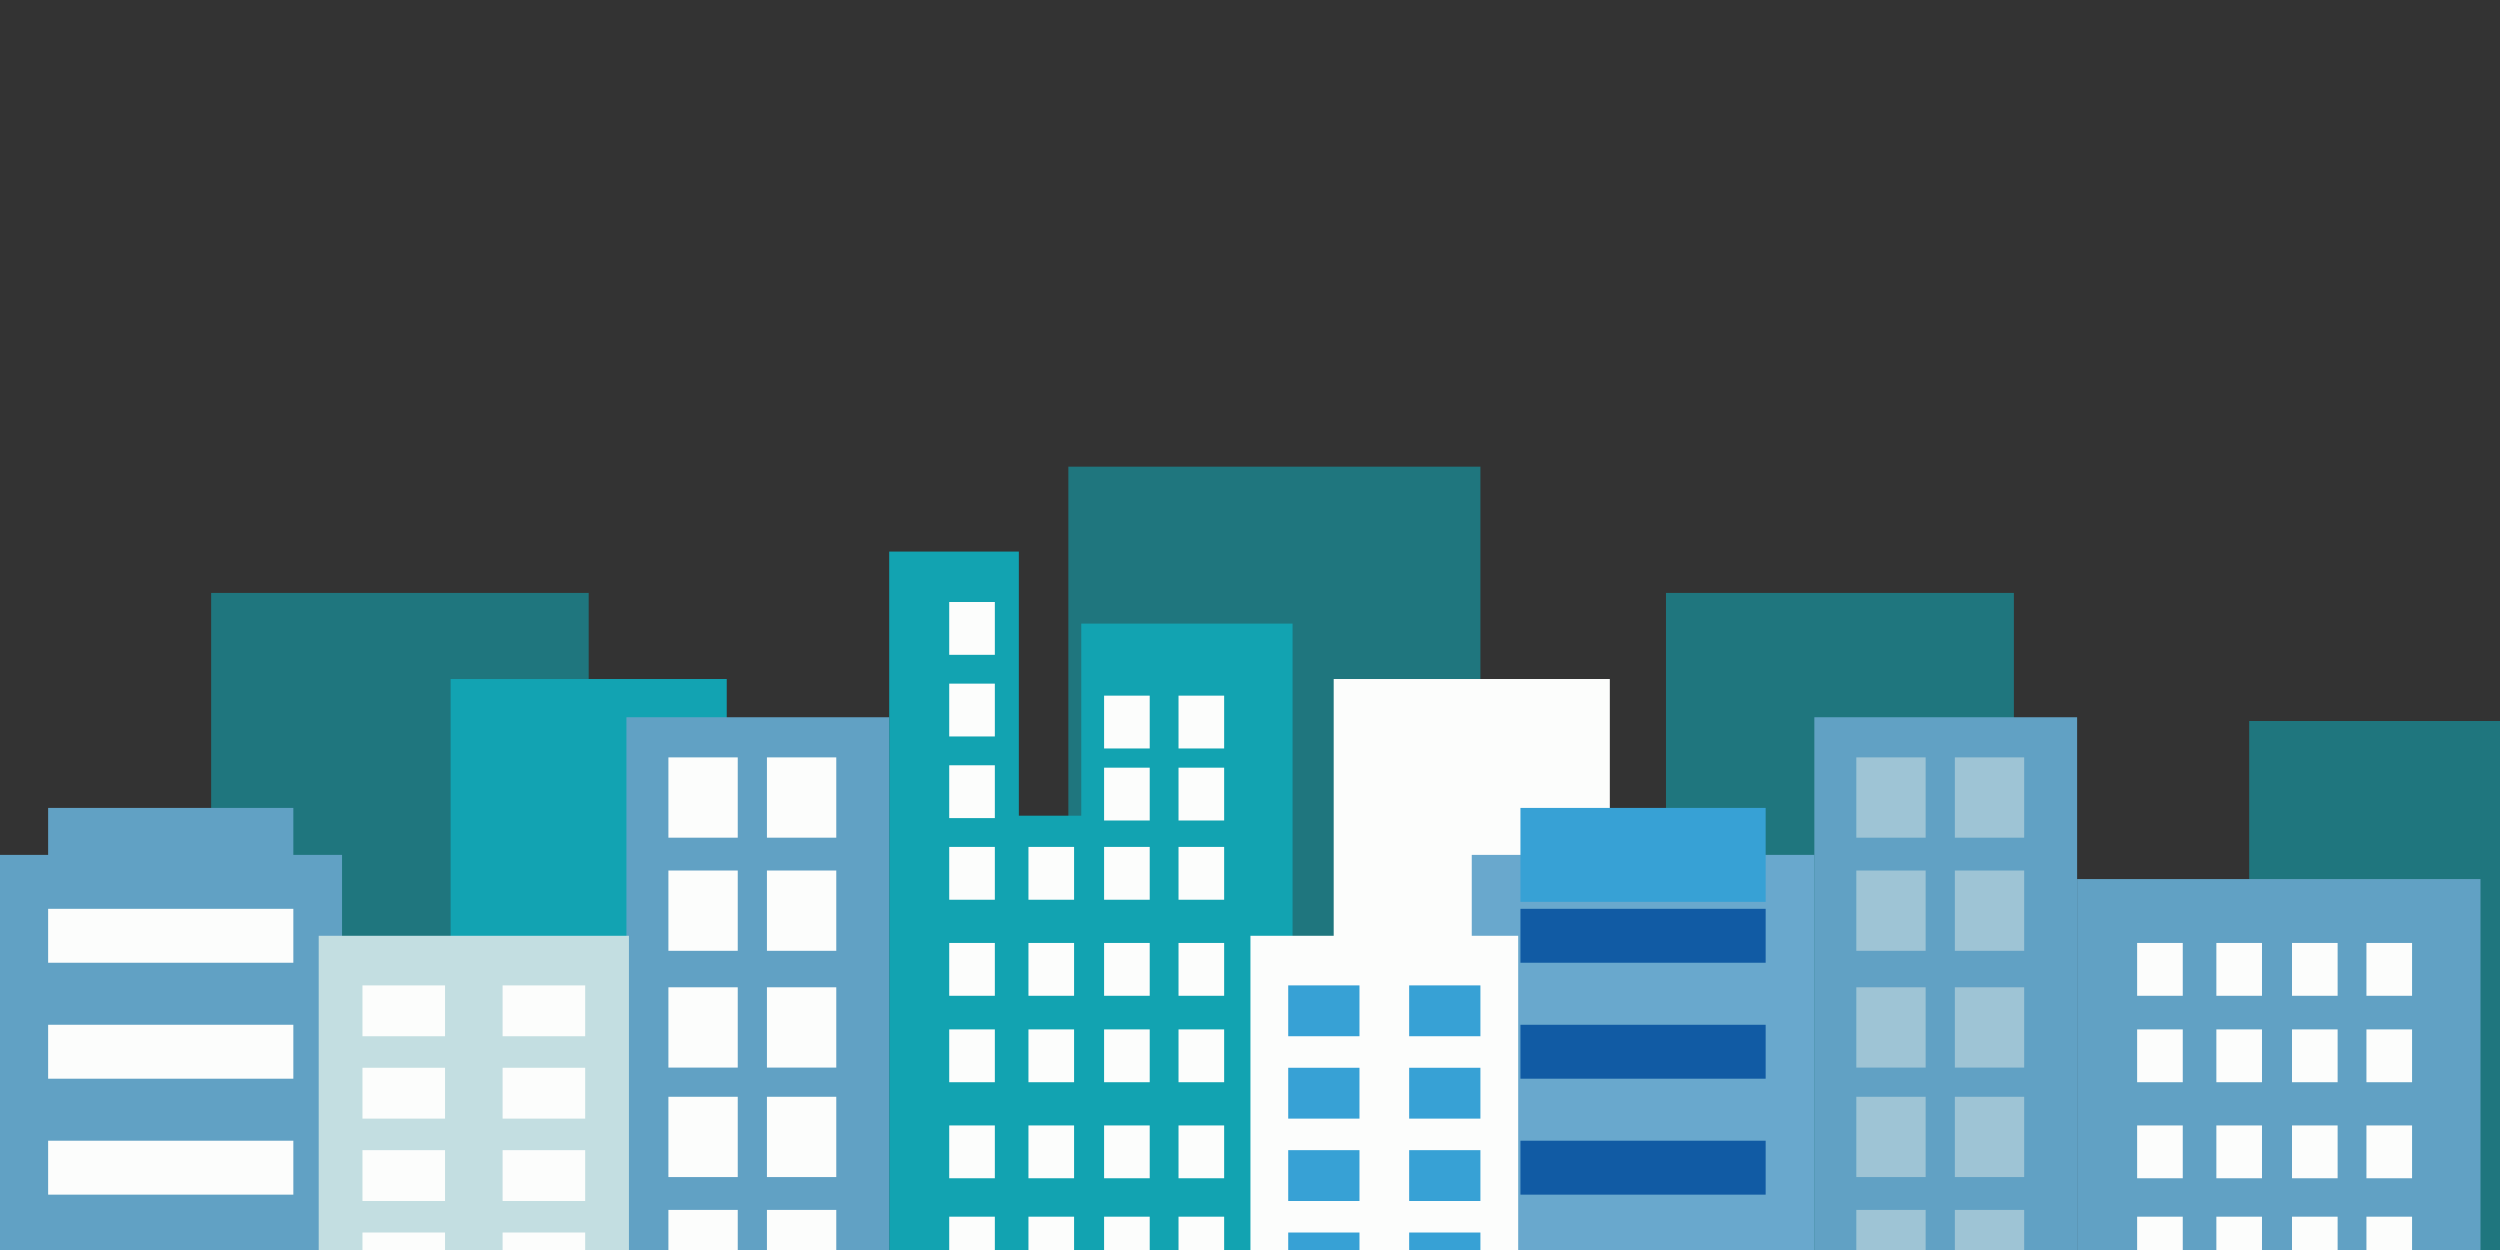 <?xml version="1.0" encoding="UTF-8" standalone="no"?>
<!-- Created with Inkscape (http://www.inkscape.org/) -->

<svg
   xmlns:dc="http://purl.org/dc/elements/1.1/"
   xmlns:cc="http://creativecommons.org/ns#"
   xmlns:rdf="http://www.w3.org/1999/02/22-rdf-syntax-ns#"
   xmlns:svg="http://www.w3.org/2000/svg"
   xmlns="http://www.w3.org/2000/svg"
   xmlns:sodipodi="http://sodipodi.sourceforge.net/DTD/sodipodi-0.dtd"
   xmlns:inkscape="http://www.inkscape.org/namespaces/inkscape"
   id="apps"
   version="1.1"
   inkscape:version="0.91 r13725"
   xml:space="preserve"
   width="1000"
   height="500"
   viewBox="0 0 1000 500"
   sodipodi:docname="apps_background.svg"><rect x="0" y="0" width="1000" height="500" fill="#333333" stroke="none"/><defs
     id="defs6"><clipPath
       clipPathUnits="userSpaceOnUse"
       id="clipPath18"><path
         d="M 0,800 800,800 800,0 0,0 0,800 Z"
         id="path20"
         inkscape:connector-curvature="0" /></clipPath><clipPath
       clipPathUnits="userSpaceOnUse"
       id="clipPath26"><path
         d="m 337.081,374.47 131.857,0 0,-374.47 -131.857,0 0,374.47 z"
         id="path28"
         inkscape:connector-curvature="0" /></clipPath><clipPath
       clipPathUnits="userSpaceOnUse"
       id="clipPath40"><path
         d="m 62.772,334.065 120.809,0 0,-334.065 -120.809,0 0,334.065 z"
         id="path42"
         inkscape:connector-curvature="0" /></clipPath><clipPath
       clipPathUnits="userSpaceOnUse"
       id="clipPath54"><path
         d="m 528.32,334.065 111.326,0 0,-334.065 -111.326,0 0,334.065 z"
         id="path56"
         inkscape:connector-curvature="0" /></clipPath><clipPath
       clipPathUnits="userSpaceOnUse"
       id="clipPath68"><path
         d="m 714.941,293.071 88.361,0 0,-293.071 -88.361,0 0,293.071 z"
         id="path70"
         inkscape:connector-curvature="0" /></clipPath><clipPath
       clipPathUnits="userSpaceOnUse"
       id="clipPath378"><path
         d="M 0,800 800,800 800,0 0,0 0,800 Z"
         id="path380"
         inkscape:connector-curvature="0" /></clipPath><clipPath
       clipPathUnits="userSpaceOnUse"
       id="clipPath490"><path
         d="m 82.039,760.912 667.227,0 0,-332.352 -667.227,0 0,332.352 z"
         id="path492"
         inkscape:connector-curvature="0" /></clipPath><clipPath
       clipPathUnits="userSpaceOnUse"
       id="clipPath616"><path
         d="m 69.217,749.222 681.049,0 0,-305.391 -681.049,0 0,305.391 z"
         id="path618"
         inkscape:connector-curvature="0" /></clipPath><clipPath
       clipPathUnits="userSpaceOnUse"
       id="clipPath712"><path
         d="m 288.621,785.406 222.758,0 0,-22.135 -222.758,0 0,22.135 z"
         id="path714"
         inkscape:connector-curvature="0" /></clipPath><clipPath
       clipPathUnits="userSpaceOnUse"
       id="clipPath378-0"><path
         d="M 0,800 800,800 800,0 0,0 0,800 Z"
         id="path380-4"
         inkscape:connector-curvature="0" /></clipPath><clipPath
       clipPathUnits="userSpaceOnUse"
       id="clipPath490-1"><path
         d="m 82.039,760.912 667.227,0 0,-332.352 -667.227,0 0,332.352 z"
         id="path492-1"
         inkscape:connector-curvature="0" /></clipPath><clipPath
       clipPathUnits="userSpaceOnUse"
       id="clipPath616-3"><path
         d="m 69.217,749.222 681.049,0 0,-305.391 -681.049,0 0,305.391 z"
         id="path618-5"
         inkscape:connector-curvature="0" /></clipPath><clipPath
       clipPathUnits="userSpaceOnUse"
       id="clipPath490-1-6"><path
         d="m 82.039,760.912 667.227,0 0,-332.352 -667.227,0 0,332.352 z"
         id="path492-1-5"
         inkscape:connector-curvature="0" /></clipPath><clipPath
       clipPathUnits="userSpaceOnUse"
       id="clipPath616-3-6"><path
         d="m 69.217,749.222 681.049,0 0,-305.391 -681.049,0 0,305.391 z"
         id="path618-5-4"
         inkscape:connector-curvature="0" /></clipPath><clipPath
       clipPathUnits="userSpaceOnUse"
       id="clipPath616-3-6-2"><path
         d="m 69.217,749.222 681.049,0 0,-305.391 -681.049,0 0,305.391 z"
         id="path618-5-4-3"
         inkscape:connector-curvature="0" /></clipPath></defs><sodipodi:namedview
     pagecolor="#ffe7a5"
     bordercolor="#666666"
     borderopacity="1"
     objecttolerance="10"
     gridtolerance="10"
     guidetolerance="10"
     inkscape:pageopacity="1"
     inkscape:pageshadow="2"
     inkscape:window-width="1280"
     inkscape:window-height="987"
     id="namedview4"
     showgrid="false"
     inkscape:zoom="0.35355339"
     inkscape:cx="105.9851"
     inkscape:cy="745.91006"
     inkscape:window-x="1680"
     inkscape:window-y="0"
     inkscape:window-maximized="1"
     inkscape:current-layer="g4417"
     fit-margin-top="0"
     fit-margin-left="0"
     fit-margin-right="0"
     fit-margin-bottom="0" /><g
     id="g10"
     inkscape:groupmode="layer"
     inkscape:label="308"
     transform="matrix(1.25,0,0,-1.25,23.3,344.555)"><g
       transform="translate(21.28,33.103)"
       id="g374"><g
         id="g376"
         clip-path="url(#clipPath378-0)" /></g><g
       id="g6237"
       transform="translate(30.231,-3.9999999e-6)"><g
         id="g4417"
         transform="translate(-44.075,-102.955)"><g
           transform="translate(0,-145.2)"
           id="g14"><g
             id="g16"
             clip-path="url(#clipPath18)"><g
               id="g22"><g
                 id="g24" /><g
                 id="g30"><g
                   clip-path="url(#clipPath26)"
                   id="g32"
                   style="opacity:0.6"><path
                     d="m 468.938,0 -131.857,0 0,374.47 131.857,0 0,-374.47 z"
                     style="fill:#12a3b1;fill-opacity:1;fill-rule:nonzero;stroke:none"
                     id="path34"
                     inkscape:connector-curvature="0" /></g></g></g><g
               id="g36"><g
                 id="g38" /><g
                 id="g44"><g
                   clip-path="url(#clipPath40)"
                   id="g46"
                   style="opacity:0.6"><path
                     d="m 183.581,0 -120.809,0 0,334.065 120.809,0 0,-334.065 z"
                     style="fill:#12a3b1;fill-opacity:1;fill-rule:nonzero;stroke:none"
                     id="path48"
                     inkscape:connector-curvature="0" /></g></g></g><g
               id="g50"><g
                 id="g52" /><g
                 id="g58"><g
                   clip-path="url(#clipPath54)"
                   id="g60"
                   style="opacity:0.6"><path
                     d="m 639.646,0 -111.326,0 0,334.065 111.326,0 0,-334.065 z"
                     style="fill:#12a3b1;fill-opacity:1;fill-rule:nonzero;stroke:none"
                     id="path62"
                     inkscape:connector-curvature="0" /></g></g></g><g
               id="g64"><g
                 id="g66" /><g
                 id="g72"><g
                   clip-path="url(#clipPath68)"
                   id="g74"
                   style="opacity:0.6"><path
                     d="m 803.302,0 -88.36,0 0,293.071 88.36,0 0,-293.071 z"
                     style="fill:#12a3b1;fill-opacity:1;fill-rule:nonzero;stroke:none"
                     id="path76"
                     inkscape:connector-curvature="0" /></g></g></g></g></g><path
           d="m 139.4,-145.2 88.36,0 0,306.514 -88.36,0 0,-306.514 z"
           style="fill:#12a3b2;fill-opacity:1;fill-rule:nonzero;stroke:none"
           id="path78"
           inkscape:connector-curvature="0" /><path
           d="m 421.986,-145.2 88.36,0 0,306.514 -88.36,0 0,-306.514 z"
           style="fill:#fcfdfc;fill-opacity:1;fill-rule:nonzero;stroke:none"
           id="path80"
           inkscape:connector-curvature="0" /><g
           id="g82"
           transform="translate(279.744,202.095)"><path
             d="m 0,0 0,-347.295 129.083,0 0,324.245 -67.613,0 0,-61.468 -19.978,0 L 41.492,0 0,0 Z"
             style="fill:#12a3b1;fill-opacity:1;fill-rule:nonzero;stroke:none"
             id="path84"
             inkscape:connector-curvature="0" /></g><path
           d="m 313.552,90.683 -14.599,0 0,16.904 14.599,0 0,-16.904 z"
           style="fill:#fcfdfc;fill-opacity:1;fill-rule:nonzero;stroke:none"
           id="path86"
           inkscape:connector-curvature="0" /><path
           d="m 313.552,116.807 -14.599,0 0,16.904 14.599,0 0,-16.904 z"
           style="fill:#fcfdfc;fill-opacity:1;fill-rule:nonzero;stroke:none"
           id="path88"
           inkscape:connector-curvature="0" /><path
           d="m 313.552,142.932 -14.599,0 0,16.903 14.599,0 0,-16.903 z"
           style="fill:#fcfdfc;fill-opacity:1;fill-rule:nonzero;stroke:none"
           id="path90"
           inkscape:connector-curvature="0" /><path
           d="m 313.552,169.056 -14.599,0 0,16.903 14.599,0 0,-16.903 z"
           style="fill:#fcfdfc;fill-opacity:1;fill-rule:nonzero;stroke:none"
           id="path92"
           inkscape:connector-curvature="0" /><path
           d="m 338.908,90.683 -14.598,0 0,16.904 14.598,0 0,-16.904 z"
           style="fill:#fcfdfc;fill-opacity:1;fill-rule:nonzero;stroke:none"
           id="path94"
           inkscape:connector-curvature="0" /><path
           d="m 363.111,90.683 -14.599,0 0,16.904 14.599,0 0,-16.904 z"
           style="fill:#fcfdfc;fill-opacity:1;fill-rule:nonzero;stroke:none"
           id="path96"
           inkscape:connector-curvature="0" /><path
           d="m 386.93,90.683 -14.599,0 0,16.904 14.599,0 0,-16.904 z"
           style="fill:#fcfdfc;fill-opacity:1;fill-rule:nonzero;stroke:none"
           id="path98"
           inkscape:connector-curvature="0" /><path
           d="m 363.111,116.039 -14.599,0 0,16.903 14.599,0 0,-16.903 z"
           style="fill:#fcfdfc;fill-opacity:1;fill-rule:nonzero;stroke:none"
           id="path100"
           inkscape:connector-curvature="0" /><path
           d="m 386.93,116.039 -14.599,0 0,16.903 14.599,0 0,-16.903 z"
           style="fill:#fcfdfc;fill-opacity:1;fill-rule:nonzero;stroke:none"
           id="path102"
           inkscape:connector-curvature="0" /><path
           d="m 363.111,139.09 -14.599,0 0,16.903 14.599,0 0,-16.903 z"
           style="fill:#fcfdfc;fill-opacity:1;fill-rule:nonzero;stroke:none"
           id="path104"
           inkscape:connector-curvature="0" /><path
           d="m 386.93,139.09 -14.599,0 0,16.903 14.599,0 0,-16.903 z"
           style="fill:#fcfdfc;fill-opacity:1;fill-rule:nonzero;stroke:none"
           id="path106"
           inkscape:connector-curvature="0" /><path
           d="m 313.552,59.949 -14.599,0 0,16.904 14.599,0 0,-16.904 z"
           style="fill:#fcfdfc;fill-opacity:1;fill-rule:nonzero;stroke:none"
           id="path108"
           inkscape:connector-curvature="0" /><path
           d="m 338.908,59.949 -14.598,0 0,16.904 14.598,0 0,-16.904 z"
           style="fill:#fcfdfc;fill-opacity:1;fill-rule:nonzero;stroke:none"
           id="path110"
           inkscape:connector-curvature="0" /><path
           d="m 363.111,59.949 -14.599,0 0,16.904 14.599,0 0,-16.904 z"
           style="fill:#fcfdfc;fill-opacity:1;fill-rule:nonzero;stroke:none"
           id="path112"
           inkscape:connector-curvature="0" /><path
           d="m 386.93,59.949 -14.599,0 0,16.904 14.599,0 0,-16.904 z"
           style="fill:#fcfdfc;fill-opacity:1;fill-rule:nonzero;stroke:none"
           id="path114"
           inkscape:connector-curvature="0" /><path
           d="m 313.552,32.289 -14.599,0 0,16.902 14.599,0 0,-16.902 z"
           style="fill:#fcfdfc;fill-opacity:1;fill-rule:nonzero;stroke:none"
           id="path116"
           inkscape:connector-curvature="0" /><path
           d="m 338.908,32.289 -14.598,0 0,16.902 14.598,0 0,-16.902 z"
           style="fill:#fcfdfc;fill-opacity:1;fill-rule:nonzero;stroke:none"
           id="path118"
           inkscape:connector-curvature="0" /><path
           d="m 363.111,32.289 -14.599,0 0,16.902 14.599,0 0,-16.902 z"
           style="fill:#fcfdfc;fill-opacity:1;fill-rule:nonzero;stroke:none"
           id="path120"
           inkscape:connector-curvature="0" /><path
           d="m 386.93,32.289 -14.599,0 0,16.902 14.599,0 0,-16.902 z"
           style="fill:#fcfdfc;fill-opacity:1;fill-rule:nonzero;stroke:none"
           id="path122"
           inkscape:connector-curvature="0" /><path
           d="m 313.552,1.555 -14.599,0 0,16.904 14.599,0 0,-16.904 z"
           style="fill:#fcfdfc;fill-opacity:1;fill-rule:nonzero;stroke:none"
           id="path124"
           inkscape:connector-curvature="0" /><path
           d="m 338.908,1.555 -14.598,0 0,16.904 14.598,0 0,-16.904 z"
           style="fill:#fcfdfc;fill-opacity:1;fill-rule:nonzero;stroke:none"
           id="path126"
           inkscape:connector-curvature="0" /><path
           d="m 363.111,1.555 -14.599,0 0,16.904 14.599,0 0,-16.904 z"
           style="fill:#fcfdfc;fill-opacity:1;fill-rule:nonzero;stroke:none"
           id="path128"
           inkscape:connector-curvature="0" /><path
           d="m 386.93,1.555 -14.599,0 0,16.904 14.599,0 0,-16.904 z"
           style="fill:#fcfdfc;fill-opacity:1;fill-rule:nonzero;stroke:none"
           id="path130"
           inkscape:connector-curvature="0" /><path
           d="m 313.552,-27.642 -14.599,0 0,16.903 14.599,0 0,-16.903 z"
           style="fill:#fcfdfc;fill-opacity:1;fill-rule:nonzero;stroke:none"
           id="path132"
           inkscape:connector-curvature="0" /><path
           d="m 338.908,-27.642 -14.598,0 0,16.903 14.598,0 0,-16.903 z"
           style="fill:#fcfdfc;fill-opacity:1;fill-rule:nonzero;stroke:none"
           id="path134"
           inkscape:connector-curvature="0" /><path
           d="m 363.111,-27.642 -14.599,0 0,16.903 14.599,0 0,-16.903 z"
           style="fill:#fcfdfc;fill-opacity:1;fill-rule:nonzero;stroke:none"
           id="path136"
           inkscape:connector-curvature="0" /><path
           d="m 386.93,-27.642 -14.599,0 0,16.903 14.599,0 0,-16.903 z"
           style="fill:#fcfdfc;fill-opacity:1;fill-rule:nonzero;stroke:none"
           id="path138"
           inkscape:connector-curvature="0" /><path
           d="m 313.552,-58.377 -14.599,0 0,16.904 14.599,0 0,-16.904 z"
           style="fill:#fcfdfc;fill-opacity:1;fill-rule:nonzero;stroke:none"
           id="path140"
           inkscape:connector-curvature="0" /><path
           d="m 338.908,-58.377 -14.598,0 0,16.904 14.598,0 0,-16.904 z"
           style="fill:#fcfdfc;fill-opacity:1;fill-rule:nonzero;stroke:none"
           id="path142"
           inkscape:connector-curvature="0" /><path
           d="m 363.111,-58.377 -14.599,0 0,16.904 14.599,0 0,-16.904 z"
           style="fill:#fcfdfc;fill-opacity:1;fill-rule:nonzero;stroke:none"
           id="path144"
           inkscape:connector-curvature="0" /><path
           d="m 386.93,-58.377 -14.599,0 0,16.904 14.599,0 0,-16.904 z"
           style="fill:#fcfdfc;fill-opacity:1;fill-rule:nonzero;stroke:none"
           id="path146"
           inkscape:connector-curvature="0" /><path
           d="m 313.552,-83.731 -14.599,0 0,16.902 14.599,0 0,-16.902 z"
           style="fill:#fcfdfc;fill-opacity:1;fill-rule:nonzero;stroke:none"
           id="path148"
           inkscape:connector-curvature="0" /><path
           d="m 338.908,-83.731 -14.598,0 0,16.902 14.598,0 0,-16.902 z"
           style="fill:#fcfdfc;fill-opacity:1;fill-rule:nonzero;stroke:none"
           id="path150"
           inkscape:connector-curvature="0" /><path
           d="m 363.111,-83.731 -14.599,0 0,16.902 14.599,0 0,-16.902 z"
           style="fill:#fcfdfc;fill-opacity:1;fill-rule:nonzero;stroke:none"
           id="path152"
           inkscape:connector-curvature="0" /><path
           d="m 386.93,-83.731 -14.599,0 0,16.902 14.599,0 0,-16.902 z"
           style="fill:#fcfdfc;fill-opacity:1;fill-rule:nonzero;stroke:none"
           id="path154"
           inkscape:connector-curvature="0" /><path
           d="m 313.552,-114.467 -14.599,0 0,16.904 14.599,0 0,-16.904 z"
           style="fill:#fcfdfc;fill-opacity:1;fill-rule:nonzero;stroke:none"
           id="path156"
           inkscape:connector-curvature="0" /><path
           d="m 338.908,-114.467 -14.598,0 0,16.904 14.598,0 0,-16.904 z"
           style="fill:#fcfdfc;fill-opacity:1;fill-rule:nonzero;stroke:none"
           id="path158"
           inkscape:connector-curvature="0" /><path
           d="m 363.111,-114.467 -14.599,0 0,16.904 14.599,0 0,-16.904 z"
           style="fill:#fcfdfc;fill-opacity:1;fill-rule:nonzero;stroke:none"
           id="path160"
           inkscape:connector-curvature="0" /><path
           d="m 386.93,-114.467 -14.599,0 0,16.904 14.599,0 0,-16.904 z"
           style="fill:#fcfdfc;fill-opacity:1;fill-rule:nonzero;stroke:none"
           id="path162"
           inkscape:connector-curvature="0" /><path
           d="m 334.298,-145.2 19.21,0 0,22.282 -19.21,0 0,-22.282 z"
           style="fill:#fcfdfc;fill-opacity:1;fill-rule:nonzero;stroke:none"
           id="path164"
           inkscape:connector-curvature="0" /><path
           d="m 659.877,-145.2 129.083,0 0,242.499 -129.083,0 0,-242.499 z"
           style="fill:#61a1c4;fill-opacity:1;fill-rule:nonzero;stroke:none"
           id="path166"
           inkscape:connector-curvature="0" /><path
           d="m 693.685,59.949 -14.599,0 0,16.904 14.599,0 0,-16.904 z"
           style="fill:#fcfdfc;fill-opacity:1;fill-rule:nonzero;stroke:none"
           id="path168"
           inkscape:connector-curvature="0" /><path
           d="m 719.04,59.949 -14.599,0 0,16.904 14.599,0 0,-16.904 z"
           style="fill:#fcfdfc;fill-opacity:1;fill-rule:nonzero;stroke:none"
           id="path170"
           inkscape:connector-curvature="0" /><path
           d="m 743.244,59.949 -14.6,0 0,16.904 14.6,0 0,-16.904 z"
           style="fill:#fcfdfc;fill-opacity:1;fill-rule:nonzero;stroke:none"
           id="path172"
           inkscape:connector-curvature="0" /><path
           d="m 767.062,59.949 -14.599,0 0,16.904 14.599,0 0,-16.904 z"
           style="fill:#fcfdfc;fill-opacity:1;fill-rule:nonzero;stroke:none"
           id="path174"
           inkscape:connector-curvature="0" /><path
           d="m 693.685,32.289 -14.599,0 0,16.902 14.599,0 0,-16.902 z"
           style="fill:#fcfdfc;fill-opacity:1;fill-rule:nonzero;stroke:none"
           id="path176"
           inkscape:connector-curvature="0" /><path
           d="m 719.04,32.289 -14.599,0 0,16.902 14.599,0 0,-16.902 z"
           style="fill:#fcfdfc;fill-opacity:1;fill-rule:nonzero;stroke:none"
           id="path178"
           inkscape:connector-curvature="0" /><path
           d="m 743.244,32.289 -14.6,0 0,16.902 14.6,0 0,-16.902 z"
           style="fill:#fcfdfc;fill-opacity:1;fill-rule:nonzero;stroke:none"
           id="path180"
           inkscape:connector-curvature="0" /><path
           d="m 767.062,32.289 -14.599,0 0,16.902 14.599,0 0,-16.902 z"
           style="fill:#fcfdfc;fill-opacity:1;fill-rule:nonzero;stroke:none"
           id="path182"
           inkscape:connector-curvature="0" /><path
           d="m 693.685,1.555 -14.599,0 0,16.904 14.599,0 0,-16.904 z"
           style="fill:#fcfdfc;fill-opacity:1;fill-rule:nonzero;stroke:none"
           id="path184"
           inkscape:connector-curvature="0" /><path
           d="m 719.04,1.555 -14.599,0 0,16.904 14.599,0 0,-16.904 z"
           style="fill:#fcfdfc;fill-opacity:1;fill-rule:nonzero;stroke:none"
           id="path186"
           inkscape:connector-curvature="0" /><path
           d="m 743.244,1.555 -14.6,0 0,16.904 14.6,0 0,-16.904 z"
           style="fill:#fcfdfc;fill-opacity:1;fill-rule:nonzero;stroke:none"
           id="path188"
           inkscape:connector-curvature="0" /><path
           d="m 767.062,1.555 -14.599,0 0,16.904 14.599,0 0,-16.904 z"
           style="fill:#fcfdfc;fill-opacity:1;fill-rule:nonzero;stroke:none"
           id="path190"
           inkscape:connector-curvature="0" /><path
           d="m 693.685,-27.642 -14.599,0 0,16.903 14.599,0 0,-16.903 z"
           style="fill:#fcfdfc;fill-opacity:1;fill-rule:nonzero;stroke:none"
           id="path192"
           inkscape:connector-curvature="0" /><path
           d="m 719.04,-27.642 -14.599,0 0,16.903 14.599,0 0,-16.903 z"
           style="fill:#fcfdfc;fill-opacity:1;fill-rule:nonzero;stroke:none"
           id="path194"
           inkscape:connector-curvature="0" /><path
           d="m 743.244,-27.642 -14.6,0 0,16.903 14.6,0 0,-16.903 z"
           style="fill:#fcfdfc;fill-opacity:1;fill-rule:nonzero;stroke:none"
           id="path196"
           inkscape:connector-curvature="0" /><path
           d="m 767.062,-27.642 -14.599,0 0,16.903 14.599,0 0,-16.903 z"
           style="fill:#fcfdfc;fill-opacity:1;fill-rule:nonzero;stroke:none"
           id="path198"
           inkscape:connector-curvature="0" /><path
           d="m 693.685,-58.377 -14.599,0 0,16.904 14.599,0 0,-16.904 z"
           style="fill:#fcfdfc;fill-opacity:1;fill-rule:nonzero;stroke:none"
           id="path200"
           inkscape:connector-curvature="0" /><path
           d="m 719.04,-58.377 -14.599,0 0,16.904 14.599,0 0,-16.904 z"
           style="fill:#fcfdfc;fill-opacity:1;fill-rule:nonzero;stroke:none"
           id="path202"
           inkscape:connector-curvature="0" /><path
           d="m 743.244,-58.377 -14.6,0 0,16.904 14.6,0 0,-16.904 z"
           style="fill:#fcfdfc;fill-opacity:1;fill-rule:nonzero;stroke:none"
           id="path204"
           inkscape:connector-curvature="0" /><path
           d="m 767.062,-58.377 -14.599,0 0,16.904 14.599,0 0,-16.904 z"
           style="fill:#fcfdfc;fill-opacity:1;fill-rule:nonzero;stroke:none"
           id="path206"
           inkscape:connector-curvature="0" /><path
           d="m 693.685,-83.731 -14.599,0 0,16.902 14.599,0 0,-16.902 z"
           style="fill:#fcfdfc;fill-opacity:1;fill-rule:nonzero;stroke:none"
           id="path208"
           inkscape:connector-curvature="0" /><path
           d="m 719.04,-83.731 -14.599,0 0,16.902 14.599,0 0,-16.902 z"
           style="fill:#fcfdfc;fill-opacity:1;fill-rule:nonzero;stroke:none"
           id="path210"
           inkscape:connector-curvature="0" /><path
           d="m 743.244,-83.731 -14.6,0 0,16.902 14.6,0 0,-16.902 z"
           style="fill:#fcfdfc;fill-opacity:1;fill-rule:nonzero;stroke:none"
           id="path212"
           inkscape:connector-curvature="0" /><path
           d="m 767.062,-83.731 -14.599,0 0,16.902 14.599,0 0,-16.902 z"
           style="fill:#fcfdfc;fill-opacity:1;fill-rule:nonzero;stroke:none"
           id="path214"
           inkscape:connector-curvature="0" /><path
           d="m 693.685,-114.467 -14.599,0 0,16.904 14.599,0 0,-16.904 z"
           style="fill:#fcfdfc;fill-opacity:1;fill-rule:nonzero;stroke:none"
           id="path216"
           inkscape:connector-curvature="0" /><path
           d="m 719.04,-114.467 -14.599,0 0,16.904 14.599,0 0,-16.904 z"
           style="fill:#fcfdfc;fill-opacity:1;fill-rule:nonzero;stroke:none"
           id="path218"
           inkscape:connector-curvature="0" /><path
           d="m 743.244,-114.467 -14.6,0 0,16.904 14.6,0 0,-16.904 z"
           style="fill:#fcfdfc;fill-opacity:1;fill-rule:nonzero;stroke:none"
           id="path220"
           inkscape:connector-curvature="0" /><path
           d="m 767.062,-114.467 -14.599,0 0,16.904 14.599,0 0,-16.904 z"
           style="fill:#fcfdfc;fill-opacity:1;fill-rule:nonzero;stroke:none"
           id="path222"
           inkscape:connector-curvature="0" /><path
           d="m 714.431,-145.2 19.208,0 0,22.282 -19.208,0 0,-22.282 z"
           style="fill:#fcfdfc;fill-opacity:1;fill-rule:nonzero;stroke:none"
           id="path224"
           inkscape:connector-curvature="0" /><path
           d="m 195.664,-145.2 84.08,0 0,294.278 -84.08,0 0,-294.278 z"
           style="fill:#61a1c4;fill-opacity:1;fill-rule:nonzero;stroke:none"
           id="path226"
           inkscape:connector-curvature="0" /><path
           d="m 231.281,110.541 -22.188,0 0,25.692 22.188,0 0,-25.692 z"
           style="fill:#fcfdfc;fill-opacity:1;fill-rule:nonzero;stroke:none"
           id="path228"
           inkscape:connector-curvature="0" /><path
           d="m 262.811,110.541 -22.187,0 0,25.692 22.187,0 0,-25.692 z"
           style="fill:#fcfdfc;fill-opacity:1;fill-rule:nonzero;stroke:none"
           id="path230"
           inkscape:connector-curvature="0" /><path
           d="m 231.281,74.341 -22.188,0 0,25.691 22.188,0 0,-25.691 z"
           style="fill:#fcfdfc;fill-opacity:1;fill-rule:nonzero;stroke:none"
           id="path232"
           inkscape:connector-curvature="0" /><path
           d="m 262.811,74.341 -22.187,0 0,25.691 22.187,0 0,-25.691 z"
           style="fill:#fcfdfc;fill-opacity:1;fill-rule:nonzero;stroke:none"
           id="path234"
           inkscape:connector-curvature="0" /><path
           d="m 231.281,36.971 -22.188,0 0,25.692 22.188,0 0,-25.692 z"
           style="fill:#fcfdfc;fill-opacity:1;fill-rule:nonzero;stroke:none"
           id="path236"
           inkscape:connector-curvature="0" /><path
           d="m 262.811,36.971 -22.187,0 0,25.692 22.187,0 0,-25.692 z"
           style="fill:#fcfdfc;fill-opacity:1;fill-rule:nonzero;stroke:none"
           id="path238"
           inkscape:connector-curvature="0" /><path
           d="m 231.281,1.939 -22.188,0 0,25.691 22.188,0 0,-25.691 z"
           style="fill:#fcfdfc;fill-opacity:1;fill-rule:nonzero;stroke:none"
           id="path240"
           inkscape:connector-curvature="0" /><path
           d="m 262.811,1.939 -22.187,0 0,25.691 22.187,0 0,-25.691 z"
           style="fill:#fcfdfc;fill-opacity:1;fill-rule:nonzero;stroke:none"
           id="path242"
           inkscape:connector-curvature="0" /><path
           d="m 231.281,-34.262 -22.188,0 0,25.69 22.188,0 0,-25.69 z"
           style="fill:#fcfdfc;fill-opacity:1;fill-rule:nonzero;stroke:none"
           id="path244"
           inkscape:connector-curvature="0" /><path
           d="m 262.811,-34.262 -22.187,0 0,25.69 22.187,0 0,-25.69 z"
           style="fill:#fcfdfc;fill-opacity:1;fill-rule:nonzero;stroke:none"
           id="path246"
           inkscape:connector-curvature="0" /><path
           d="m 231.281,-70.463 -22.188,0 0,25.69 22.188,0 0,-25.69 z"
           style="fill:#fcfdfc;fill-opacity:1;fill-rule:nonzero;stroke:none"
           id="path248"
           inkscape:connector-curvature="0" /><path
           d="m 262.811,-70.463 -22.187,0 0,25.69 22.187,0 0,-25.69 z"
           style="fill:#fcfdfc;fill-opacity:1;fill-rule:nonzero;stroke:none"
           id="path250"
           inkscape:connector-curvature="0" /><path
           d="m 231.281,-105.497 -22.188,0 0,25.692 22.188,0 0,-25.692 z"
           style="fill:#fcfdfc;fill-opacity:1;fill-rule:nonzero;stroke:none"
           id="path252"
           inkscape:connector-curvature="0" /><path
           d="m 262.811,-105.497 -22.187,0 0,25.692 22.187,0 0,-25.692 z"
           style="fill:#fcfdfc;fill-opacity:1;fill-rule:nonzero;stroke:none"
           id="path254"
           inkscape:connector-curvature="0" /><path
           d="m 222.131,-145.2 29.194,0 0,33.866 -29.194,0 0,-33.866 z"
           style="fill:#fcfdfc;fill-opacity:1;fill-rule:nonzero;stroke:none"
           id="path256"
           inkscape:connector-curvature="0" /><path
           d="m 575.795,-145.2 84.082,0 0,294.278 -84.082,0 0,-294.278 z"
           style="fill:#61a1c4;fill-opacity:1;fill-rule:nonzero;stroke:none"
           id="path258"
           inkscape:connector-curvature="0" /><path
           d="m -4.975,-145.2 109.63,0 0,250.233 -109.63,0 0,-250.233 z"
           style="fill:#61a1c4;fill-opacity:1;fill-rule:nonzero;stroke:none"
           id="path260"
           inkscape:connector-curvature="0" /><path
           d="m 89.072,70.52 -78.465,0 0,17.256 78.465,0 0,-17.256 z"
           style="fill:#fcfdfc;fill-opacity:1;fill-rule:nonzero;stroke:none"
           id="path262"
           inkscape:connector-curvature="0" /><path
           d="m 89.072,33.415 -78.465,0 0,17.258 78.465,0 0,-17.258 z"
           style="fill:#fcfdfc;fill-opacity:1;fill-rule:nonzero;stroke:none"
           id="path264"
           inkscape:connector-curvature="0" /><path
           d="m 89.072,-3.688 -78.465,0 0,17.257 78.465,0 0,-17.257 z"
           style="fill:#fcfdfc;fill-opacity:1;fill-rule:nonzero;stroke:none"
           id="path266"
           inkscape:connector-curvature="0" /><path
           d="m 89.072,-40.793 -78.465,0 0,17.259 78.465,0 0,-17.259 z"
           style="fill:#fcfdfc;fill-opacity:1;fill-rule:nonzero;stroke:none"
           id="path268"
           inkscape:connector-curvature="0" /><path
           d="m 89.072,-77.895 -78.465,0 0,17.257 78.465,0 0,-17.257 z"
           style="fill:#fcfdfc;fill-opacity:1;fill-rule:nonzero;stroke:none"
           id="path270"
           inkscape:connector-curvature="0" /><path
           d="m 89.072,120.065 -78.465,0 0,-30.061 78.465,0 0,30.061 z"
           style="fill:#61a1c4;fill-opacity:1;fill-rule:nonzero;stroke:none"
           id="path272"
           inkscape:connector-curvature="0" /><path
           d="m 466.165,-145.2 109.63,0 0,250.234 -109.63,0 0,-250.234 z"
           style="fill:#69a8cd;fill-opacity:1;fill-rule:nonzero;stroke:none"
           id="path274"
           inkscape:connector-curvature="0" /><path
           d="m 560.214,70.519 -78.466,0 0,17.257 78.466,0 0,-17.257 z"
           style="fill:#115ba4;fill-opacity:1;fill-rule:nonzero;stroke:none"
           id="path276"
           inkscape:connector-curvature="0" /><path
           d="m 560.214,33.415 -78.466,0 0,17.256 78.466,0 0,-17.256 z"
           style="fill:#115ba4;fill-opacity:1;fill-rule:nonzero;stroke:none"
           id="path278"
           inkscape:connector-curvature="0" /><path
           d="m 560.214,-3.688 -78.466,0 0,17.257 78.466,0 0,-17.257 z"
           style="fill:#115ba4;fill-opacity:1;fill-rule:nonzero;stroke:none"
           id="path280"
           inkscape:connector-curvature="0" /><path
           d="m 560.214,-40.793 -78.466,0 0,17.259 78.466,0 0,-17.259 z"
           style="fill:#115ba4;fill-opacity:1;fill-rule:nonzero;stroke:none"
           id="path282"
           inkscape:connector-curvature="0" /><path
           d="m 560.214,-77.895 -78.466,0 0,17.257 78.466,0 0,-17.257 z"
           style="fill:#115ba4;fill-opacity:1;fill-rule:nonzero;stroke:none"
           id="path284"
           inkscape:connector-curvature="0" /><path
           d="m 560.214,120.064 -78.466,0 0,-30.061 78.466,0 0,30.061 z"
           style="fill:#37a1d5;fill-opacity:1;fill-rule:nonzero;stroke:none"
           id="path286"
           inkscape:connector-curvature="0" /><path
           d="m 97.192,-145.2 99.273,0 0,224.347 -99.273,0 0,-224.347 z"
           style="fill:#c3dee1;fill-opacity:1;fill-rule:nonzero;stroke:none"
           id="path288"
           inkscape:connector-curvature="0" /><path
           d="m 137.615,47.001 -26.423,0 0,16.271 26.423,0 0,-16.271 z"
           style="fill:#fcfdfc;fill-opacity:1;fill-rule:nonzero;stroke:none"
           id="path290"
           inkscape:connector-curvature="0" /><path
           d="m 182.463,47.001 -26.424,0 0,16.271 26.424,0 0,-16.271 z"
           style="fill:#fcfdfc;fill-opacity:1;fill-rule:nonzero;stroke:none"
           id="path292"
           inkscape:connector-curvature="0" /><path
           d="m 137.615,20.642 -26.423,0 0,16.27 26.423,0 0,-16.27 z"
           style="fill:#fcfdfc;fill-opacity:1;fill-rule:nonzero;stroke:none"
           id="path294"
           inkscape:connector-curvature="0" /><path
           d="m 182.463,20.642 -26.424,0 0,16.27 26.424,0 0,-16.27 z"
           style="fill:#fcfdfc;fill-opacity:1;fill-rule:nonzero;stroke:none"
           id="path296"
           inkscape:connector-curvature="0" /><path
           d="m 137.615,-5.72 -26.423,0 0,16.271 26.423,0 0,-16.271 z"
           style="fill:#fcfdfc;fill-opacity:1;fill-rule:nonzero;stroke:none"
           id="path298"
           inkscape:connector-curvature="0" /><path
           d="m 182.463,-5.72 -26.424,0 0,16.271 26.424,0 0,-16.271 z"
           style="fill:#fcfdfc;fill-opacity:1;fill-rule:nonzero;stroke:none"
           id="path300"
           inkscape:connector-curvature="0" /><path
           d="m 137.615,-32.08 -26.423,0 0,16.271 26.423,0 0,-16.271 z"
           style="fill:#fcfdfc;fill-opacity:1;fill-rule:nonzero;stroke:none"
           id="path302"
           inkscape:connector-curvature="0" /><path
           d="m 182.463,-32.08 -26.424,0 0,16.271 26.424,0 0,-16.271 z"
           style="fill:#fcfdfc;fill-opacity:1;fill-rule:nonzero;stroke:none"
           id="path304"
           inkscape:connector-curvature="0" /><path
           d="m 137.615,-58.829 -26.423,0 0,16.271 26.423,0 0,-16.271 z"
           style="fill:#fcfdfc;fill-opacity:1;fill-rule:nonzero;stroke:none"
           id="path306"
           inkscape:connector-curvature="0" /><path
           d="m 182.463,-58.829 -26.424,0 0,16.271 26.424,0 0,-16.271 z"
           style="fill:#fcfdfc;fill-opacity:1;fill-rule:nonzero;stroke:none"
           id="path308"
           inkscape:connector-curvature="0" /><path
           d="m 137.615,-85.578 -26.423,0 0,16.271 26.423,0 0,-16.271 z"
           style="fill:#fcfdfc;fill-opacity:1;fill-rule:nonzero;stroke:none"
           id="path310"
           inkscape:connector-curvature="0" /><path
           d="m 182.463,-85.578 -26.424,0 0,16.271 26.424,0 0,-16.271 z"
           style="fill:#fcfdfc;fill-opacity:1;fill-rule:nonzero;stroke:none"
           id="path312"
           inkscape:connector-curvature="0" /><path
           d="m 126.451,-145.2 40.752,0 0,50.478 -40.752,0 0,-50.478 z"
           style="fill:#fcfdfc;fill-opacity:1;fill-rule:nonzero;stroke:none"
           id="path314"
           inkscape:connector-curvature="0" /><path
           d="m 395.349,-145.2 85.673,0 0,224.348 -85.673,0 0,-224.348 z"
           style="fill:#fcfdfc;fill-opacity:1;fill-rule:nonzero;stroke:none"
           id="path316"
           inkscape:connector-curvature="0" /><path
           d="m 430.235,47.003 -22.803,0 0,16.271 22.803,0 0,-16.271 z"
           style="fill:#37a1d5;fill-opacity:1;fill-rule:nonzero;stroke:none"
           id="path318"
           inkscape:connector-curvature="0" /><path
           d="m 468.938,47.003 -22.804,0 0,16.271 22.804,0 0,-16.271 z"
           style="fill:#37a1d5;fill-opacity:1;fill-rule:nonzero;stroke:none"
           id="path320"
           inkscape:connector-curvature="0" /><path
           d="m 430.235,20.641 -22.803,0 0,16.271 22.803,0 0,-16.271 z"
           style="fill:#37a1d5;fill-opacity:1;fill-rule:nonzero;stroke:none"
           id="path322"
           inkscape:connector-curvature="0" /><path
           d="m 468.938,20.641 -22.804,0 0,16.271 22.804,0 0,-16.271 z"
           style="fill:#37a1d5;fill-opacity:1;fill-rule:nonzero;stroke:none"
           id="path324"
           inkscape:connector-curvature="0" /><path
           d="m 430.235,-5.72 -22.803,0 0,16.271 22.803,0 0,-16.271 z"
           style="fill:#37a1d5;fill-opacity:1;fill-rule:nonzero;stroke:none"
           id="path326"
           inkscape:connector-curvature="0" /><path
           d="m 468.938,-5.72 -22.804,0 0,16.271 22.804,0 0,-16.271 z"
           style="fill:#37a1d5;fill-opacity:1;fill-rule:nonzero;stroke:none"
           id="path328"
           inkscape:connector-curvature="0" /><path
           d="m 430.235,-32.08 -22.803,0 0,16.271 22.803,0 0,-16.271 z"
           style="fill:#37a1d5;fill-opacity:1;fill-rule:nonzero;stroke:none"
           id="path330"
           inkscape:connector-curvature="0" /><path
           d="m 468.938,-32.08 -22.804,0 0,16.271 22.804,0 0,-16.271 z"
           style="fill:#37a1d5;fill-opacity:1;fill-rule:nonzero;stroke:none"
           id="path332"
           inkscape:connector-curvature="0" /><path
           d="m 430.235,-58.829 -22.803,0 0,16.271 22.803,0 0,-16.271 z"
           style="fill:#37a1d5;fill-opacity:1;fill-rule:nonzero;stroke:none"
           id="path334"
           inkscape:connector-curvature="0" /><path
           d="m 468.938,-58.829 -22.804,0 0,16.271 22.804,0 0,-16.271 z"
           style="fill:#37a1d5;fill-opacity:1;fill-rule:nonzero;stroke:none"
           id="path336"
           inkscape:connector-curvature="0" /><path
           d="m 430.235,-85.578 -22.803,0 0,16.271 22.803,0 0,-16.271 z"
           style="fill:#37a1d5;fill-opacity:1;fill-rule:nonzero;stroke:none"
           id="path338"
           inkscape:connector-curvature="0" /><path
           d="m 468.938,-85.578 -22.804,0 0,16.271 22.804,0 0,-16.271 z"
           style="fill:#37a1d5;fill-opacity:1;fill-rule:nonzero;stroke:none"
           id="path340"
           inkscape:connector-curvature="0" /><path
           d="m 420.602,-145.2 35.169,0 0,50.478 -35.169,0 0,-50.478 z"
           style="fill:#37a1d5;fill-opacity:1;fill-rule:nonzero;stroke:none"
           id="path342"
           inkscape:connector-curvature="0" /><path
           d="m 611.413,110.541 -22.188,0 0,25.692 22.188,0 0,-25.692 z"
           style="fill:#9ec4d5;fill-opacity:1;fill-rule:nonzero;stroke:none"
           id="path344"
           inkscape:connector-curvature="0" /><path
           d="m 642.942,110.541 -22.188,0 0,25.692 22.188,0 0,-25.692 z"
           style="fill:#9ec4d5;fill-opacity:1;fill-rule:nonzero;stroke:none"
           id="path346"
           inkscape:connector-curvature="0" /><path
           d="m 611.413,74.341 -22.188,0 0,25.691 22.188,0 0,-25.691 z"
           style="fill:#9ec4d5;fill-opacity:1;fill-rule:nonzero;stroke:none"
           id="path348"
           inkscape:connector-curvature="0" /><path
           d="m 642.942,74.341 -22.188,0 0,25.691 22.188,0 0,-25.691 z"
           style="fill:#9ec4d5;fill-opacity:1;fill-rule:nonzero;stroke:none"
           id="path350"
           inkscape:connector-curvature="0" /><path
           d="m 611.413,36.971 -22.188,0 0,25.692 22.188,0 0,-25.692 z"
           style="fill:#9ec4d5;fill-opacity:1;fill-rule:nonzero;stroke:none"
           id="path352"
           inkscape:connector-curvature="0" /><path
           d="m 642.942,36.971 -22.188,0 0,25.692 22.188,0 0,-25.692 z"
           style="fill:#9ec4d5;fill-opacity:1;fill-rule:nonzero;stroke:none"
           id="path354"
           inkscape:connector-curvature="0" /><path
           d="m 611.413,1.939 -22.188,0 0,25.691 22.188,0 0,-25.691 z"
           style="fill:#9ec4d5;fill-opacity:1;fill-rule:nonzero;stroke:none"
           id="path356"
           inkscape:connector-curvature="0" /><path
           d="m 642.942,1.939 -22.188,0 0,25.691 22.188,0 0,-25.691 z"
           style="fill:#9ec4d5;fill-opacity:1;fill-rule:nonzero;stroke:none"
           id="path358"
           inkscape:connector-curvature="0" /><path
           d="m 611.413,-34.262 -22.188,0 0,25.69 22.188,0 0,-25.69 z"
           style="fill:#9ec4d5;fill-opacity:1;fill-rule:nonzero;stroke:none"
           id="path360"
           inkscape:connector-curvature="0" /><path
           d="m 642.942,-34.262 -22.188,0 0,25.69 22.188,0 0,-25.69 z"
           style="fill:#9ec4d5;fill-opacity:1;fill-rule:nonzero;stroke:none"
           id="path362"
           inkscape:connector-curvature="0" /><path
           d="m 611.413,-70.463 -22.188,0 0,25.69 22.188,0 0,-25.69 z"
           style="fill:#9ec4d5;fill-opacity:1;fill-rule:nonzero;stroke:none"
           id="path364"
           inkscape:connector-curvature="0" /><path
           d="m 642.942,-70.463 -22.188,0 0,25.69 22.188,0 0,-25.69 z"
           style="fill:#9ec4d5;fill-opacity:1;fill-rule:nonzero;stroke:none"
           id="path366"
           inkscape:connector-curvature="0" /><path
           d="m 611.413,-105.497 -22.188,0 0,25.692 22.188,0 0,-25.692 z"
           style="fill:#9ec4d5;fill-opacity:1;fill-rule:nonzero;stroke:none"
           id="path368"
           inkscape:connector-curvature="0" /><path
           d="m 642.942,-105.497 -22.188,0 0,25.692 22.188,0 0,-25.692 z"
           style="fill:#9ec4d5;fill-opacity:1;fill-rule:nonzero;stroke:none"
           id="path370"
           inkscape:connector-curvature="0" /><path
           d="m 602.263,-145.2 29.194,0 0,33.866 -29.194,0 0,-33.866 z"
           style="fill:#9ec4d5;fill-opacity:1;fill-rule:nonzero;stroke:none"
           id="path372"
           inkscape:connector-curvature="0" /><g
           id="g5957"
           transform="translate(15.58,-135.18)" /></g></g></g></svg>